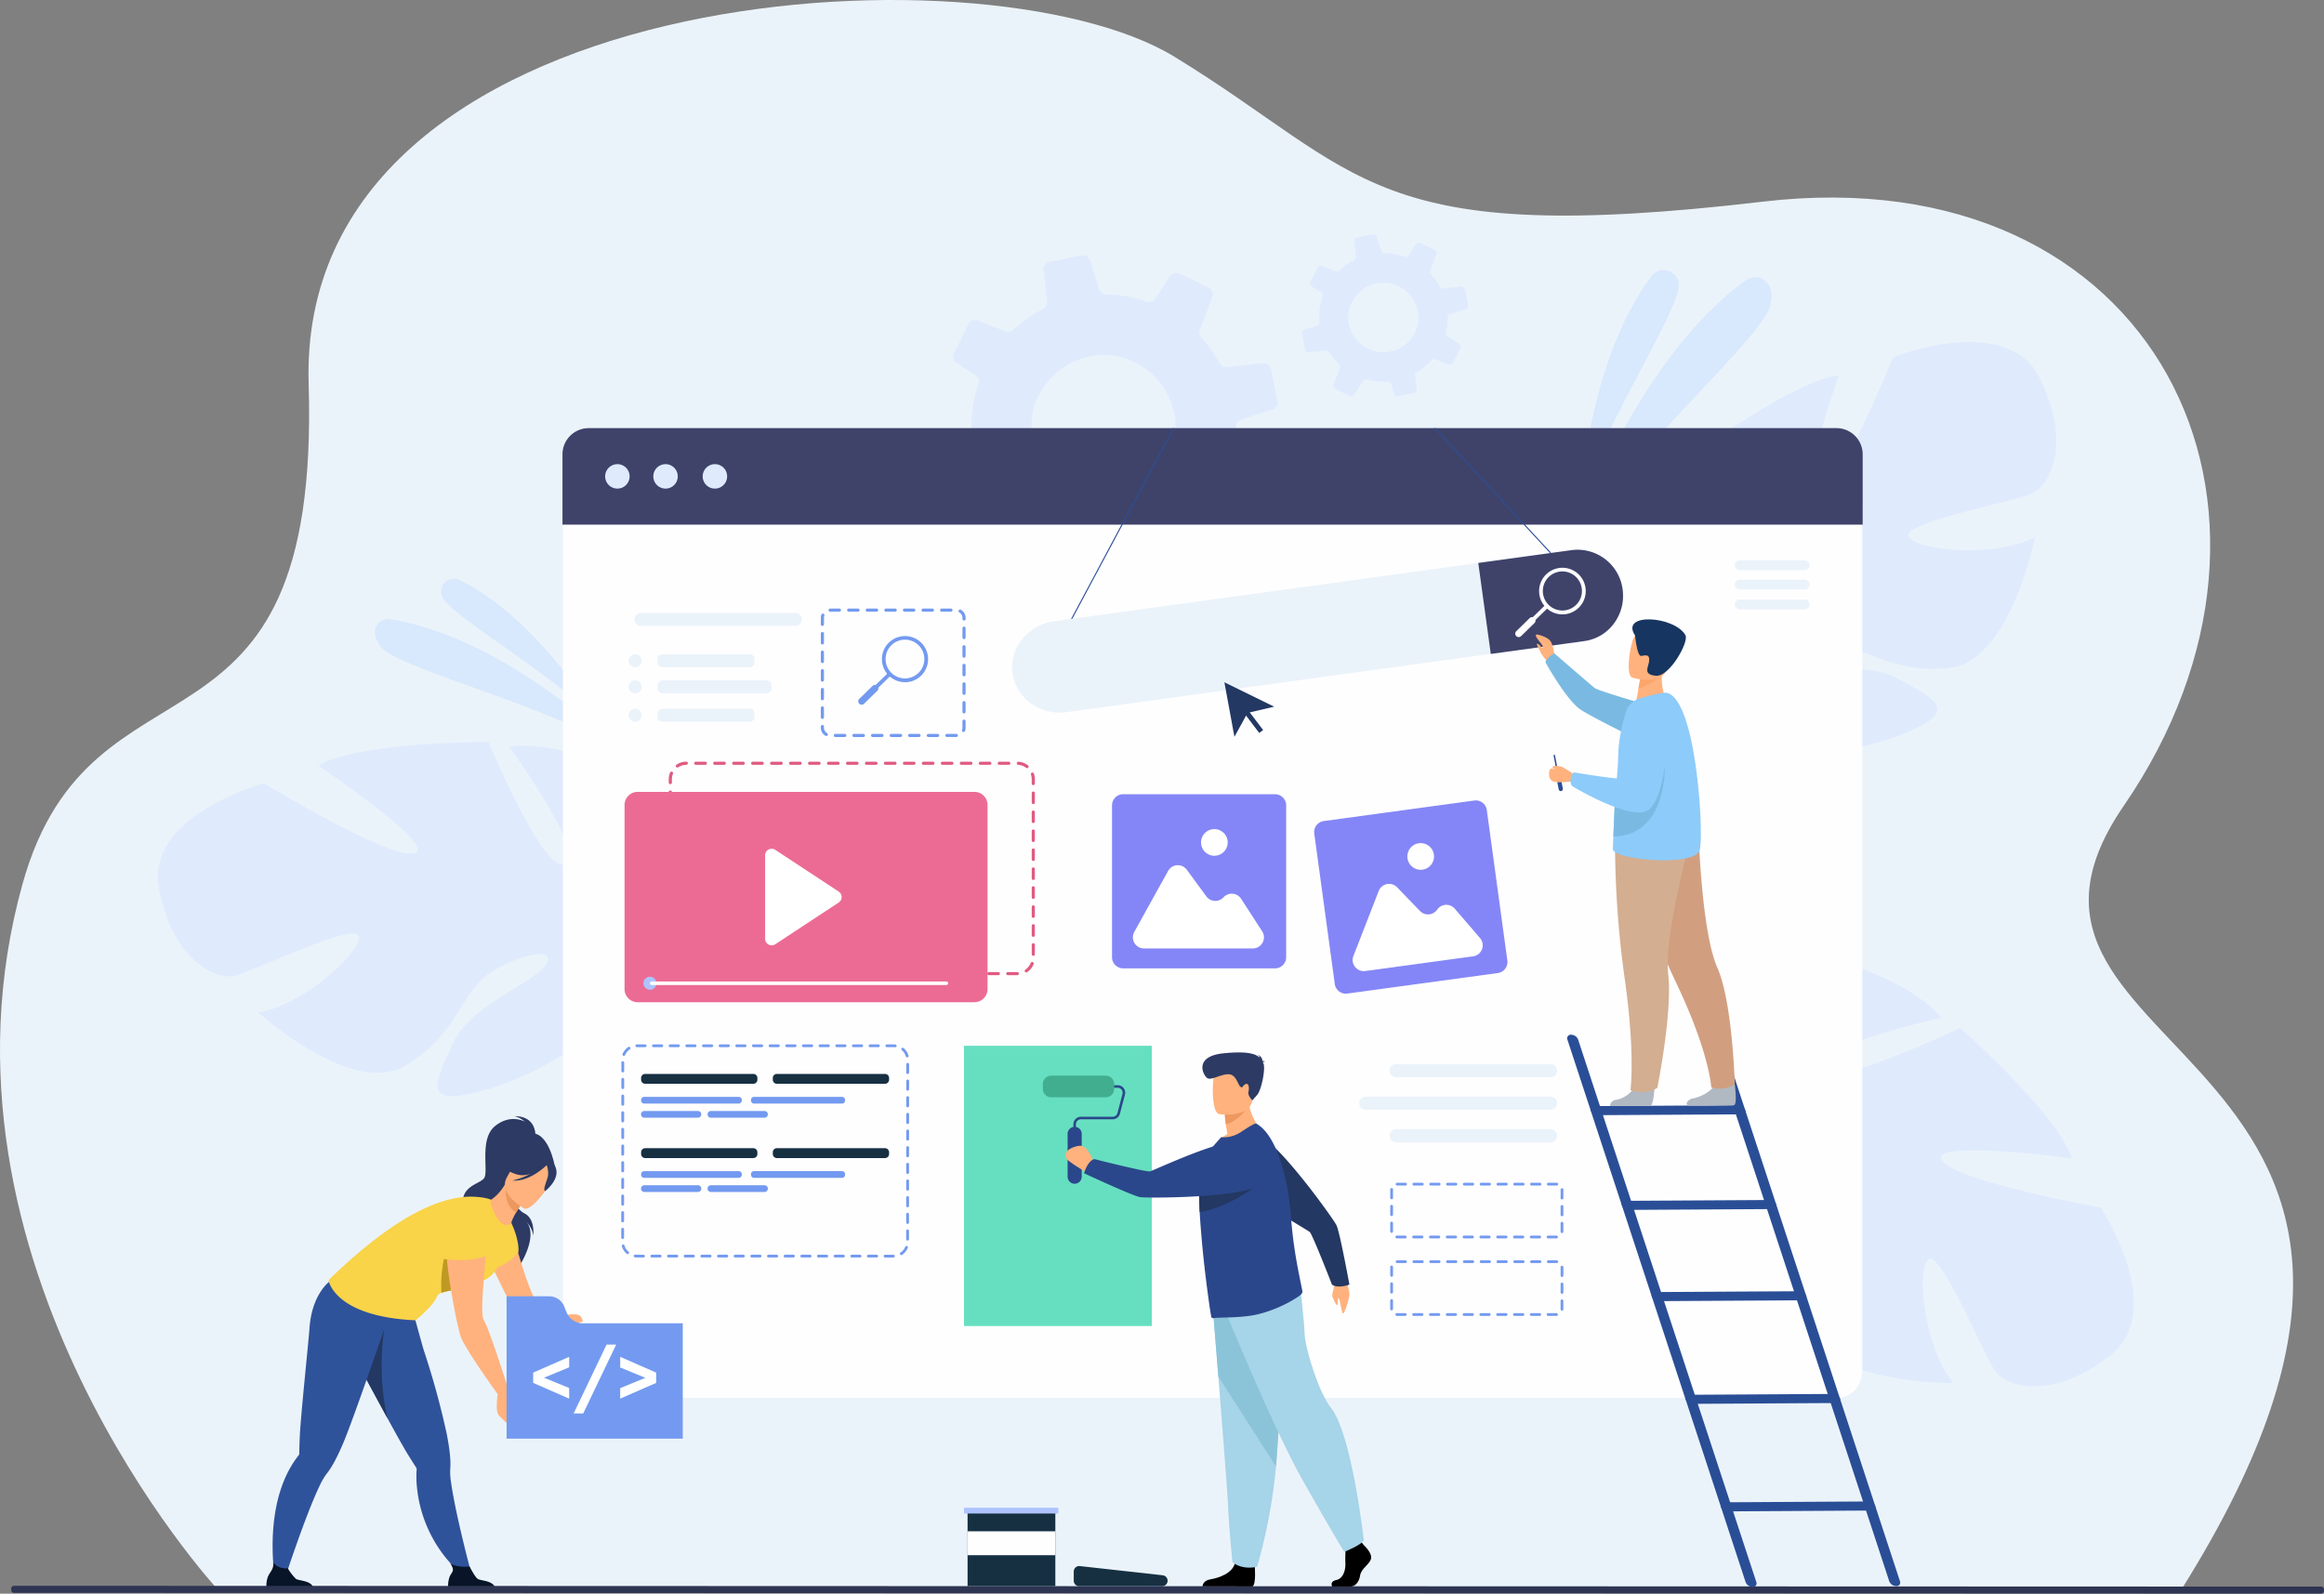 <svg id="Group_39870" data-name="Group 39870" xmlns="http://www.w3.org/2000/svg" xmlns:xlink="http://www.w3.org/1999/xlink" width="750" height="514.391" viewBox="0 0 750 514.391">
  <rect x="0" y="0" width="750" height="514.391" fill="#808080" stroke="none"/>
  <defs>
    <clipPath id="clip-path">
      <rect id="Rectangle_22785" data-name="Rectangle 22785" width="750" height="514.391" fill="none"/>
    </clipPath>
    <clipPath id="clip-path-2">
      <rect id="Rectangle_22784" data-name="Rectangle 22784" width="749.999" height="514.391" fill="none"/>
    </clipPath>
    <clipPath id="clip-path-3">
      <rect id="Rectangle_22770" data-name="Rectangle 22770" width="31.614" height="73.628" fill="none"/>
    </clipPath>
    <clipPath id="clip-path-4">
      <rect id="Rectangle_22771" data-name="Rectangle 22771" width="63.38" height="83.963" fill="none"/>
    </clipPath>
    <clipPath id="clip-path-5">
      <rect id="Rectangle_22772" data-name="Rectangle 22772" width="50.449" height="45.558" fill="none"/>
    </clipPath>
    <clipPath id="clip-path-6">
      <rect id="Rectangle_22773" data-name="Rectangle 22773" width="78.091" height="41.335" fill="none"/>
    </clipPath>
  </defs>
  <g id="Group_39869" data-name="Group 39869" clip-path="url(#clip-path)">
    <g id="Group_39868" data-name="Group 39868" transform="translate(0 0)">
      <g id="Group_39867" data-name="Group 39867" clip-path="url(#clip-path-2)">
        <path id="Path_78287" data-name="Path 78287" d="M70.229,513.006S-26.872,407.86,7.28,285.29c22.306-80.057,96.267-31.554,92.329-161.338S317.534-19.319,379.046,18.334s62.814,61.71,189.831,46.758S751.17,164.25,685.361,260.117c-57.629,83.951,130.094,75.529,18.5,253.124Z" transform="translate(0 -0.001)" fill="#ebf3fa"/>
        <path id="Path_78288" data-name="Path 78288" d="M976.8,343.645l11.068-1.247a2.469,2.469,0,0,1,2.324,1.112q.961,1.492,2.06,2.923a41.435,41.435,0,0,0,4.383,4.894,2.435,2.435,0,0,1,.6,2.679l-4.245,10.839a2.391,2.391,0,0,0,1.178,3.033l9.537,4.723a2.364,2.364,0,0,0,3.032-.841l5.766-9.035a2.374,2.374,0,0,1,2.658-1.028,43.027,43.027,0,0,0,13.5,1.345,2.451,2.451,0,0,1,2.454,1.7l1.954,6.221a2.476,2.476,0,0,0,2.814,1.671l10.357-2.095a2.162,2.162,0,0,0,.6-.2,2.374,2.374,0,0,0,1.324-2.426l-.921-8.269-.229-2.015a42.588,42.588,0,0,0,5.022-3.317,43.185,43.185,0,0,0,5.893-5.456,2.373,2.373,0,0,1,2.65-.639l8.728,3.429a2.461,2.461,0,0,0,3.106-1.2l3.612-7.291,1.03-2.092a2.492,2.492,0,0,0-.886-3.211l-7.547-4.825a2.37,2.37,0,0,1-1.063-2.584,42.746,42.746,0,0,0,1.15-9.062,7.524,7.524,0,0,0,.023-.768,1.325,1.325,0,0,1,.017-.258,2.429,2.429,0,0,1,1.713-2.08l10.094-3.2a1.789,1.789,0,0,0,.329-.13,2.469,2.469,0,0,0,1.332-2.676l-2.072-10.327a2.458,2.458,0,0,0-2.681-1.956l-11.545,1.305a2.375,2.375,0,0,1-2.383-1.25,43.413,43.413,0,0,0-3.615-5.529q-1.088-1.417-2.269-2.717a2.5,2.5,0,0,1-.473-2.593l4.076-10.419a2.389,2.389,0,0,0-1.163-3.014l-9.441-4.658a2.5,2.5,0,0,0-3.221.893l-4.564,7.148a2.453,2.453,0,0,1-2.855,1.011,42.919,42.919,0,0,0-13.023-2.339,2.437,2.437,0,0,1-2.3-1.715l-2.876-9.1a2.522,2.522,0,0,0-2.887-1.706l-10.291,2.06a2.41,2.41,0,0,0-1.925,2.641l.049.483,1.075,9.607a2.465,2.465,0,0,1-1.332,2.477l-.01.007a42.712,42.712,0,0,0-6.385,4.057c-1.09.836-2.116,1.715-3.112,2.632a2.417,2.417,0,0,1-2.544.5l-8.859-3.481a2.5,2.5,0,0,0-3.159,1.214l-4.644,9.4a2.716,2.716,0,0,0-.239.827,2.49,2.49,0,0,0,1.115,2.331l6.039,3.838a2.488,2.488,0,0,1,1.128,2.168,2.651,2.651,0,0,1-.124.677,42.764,42.764,0,0,0-2.174,16.772,2.408,2.408,0,0,1-1.292,2.309,2.488,2.488,0,0,1-.385.157l-8.176,2.581a2.448,2.448,0,0,0-1.661,2.806l.046.24,2.011,10.068a2.492,2.492,0,0,0,2.722,1.971m70.812-31.43a28.61,28.61,0,0,1,1.5,5.112,22.5,22.5,0,0,1-1.6,12.15c-.167.342-.34.675-.515,1.007-10.83,20.1-39.219,16.106-43.894-6.578a23.314,23.314,0,0,1,.832-10.6,15.206,15.206,0,0,1,.847-2.09,26.444,26.444,0,0,1,5.283-7.27,23.072,23.072,0,0,1,37.544,8.264" transform="translate(-669.953 -182.835)" fill="#dfebfd"/>
        <path id="Path_78289" data-name="Path 78289" d="M1801.275,366.912c-10.626-21.416-47.416-6.755-47.416-6.755s-18.066,44.761-25.423,47.2,7.973-41.286,7.973-41.286c-14.9,1.489-48.59,26.808-48.59,26.808s11.538,45.742,3.806,46.3-8.149-41.024-8.149-41.024c-13.3,7.055-23.227,26.181-23.227,26.181-11.165,30.156,28.135,42.935,28.135,42.935s3.656,15.939-2.592,36.3h0a55.628,55.628,0,0,0-2.685,10.062l3.856-.766c.11-1.1.258-2.165.452-3.2a.024.024,0,0,1,0-.019c0-.015.006-.03.008-.045.146-.648.357-1.572.625-2.7v0s0,0,0-.006c.72-2.541,1.178-4.4,1.437-5.733a.057.057,0,0,0,0-.012c2.092-7.942,5.3-18.386,8.3-21.038a7.6,7.6,0,0,1-1.177-1.6l1.177,1.6c9.412,12.835,42.888,8.635,60.528,1.21s8.594-11.02-2.981-17.471-31.881-.111-38.667-2.193,1.518-7.164,13.965-8.656,21.013,9.55,41.192,7.5,27.868-42.3,27.868-42.3c-12.831,6.96-38.85,4.287-40.73-.241s34.522-11.269,39.9-13.808,13.031-15.823,2.405-37.239" transform="translate(-1142.981 -244.87)" fill="#dfebfd"/>
        <path id="Path_78290" data-name="Path 78290" d="M164.292,817.81c-4.325-23.513,33.913-33.82,33.913-33.82S239.49,809,246.843,806.547s-31.122-28.276-31.122-28.276c12.82-7.735,54.965-7.653,54.965-7.653s18.172,43.534,24.7,39.346-18.057-37.727-18.057-37.727c14.877-2.324,34.283,7.042,34.283,7.042,27.008,17.453,3.2,51.232,3.2,51.232s6.623,14.951,23.824,27.5h0a55.624,55.624,0,0,1,8.179,6.447l-3.547,1.7c-.745-.812-1.5-1.579-2.28-2.292a.024.024,0,0,0-.015-.013l-.034-.031c-.505-.432-1.228-1.045-2.118-1.786l0,0s0,0,0,0c-2.1-1.6-3.581-2.819-4.585-3.729l-.009-.009c-6.434-5.1-15.263-11.541-19.254-11.868a7.617,7.617,0,0,0-.019-1.99c.006.635.012,1.3.019,1.99.156,15.915-29.161,32.612-47.734,37.237s-13.484-3.673-8.082-15.773,25.458-19.192,29.642-24.926-5.507-4.825-16.367,1.438-11.1,20.236-28.483,30.688-47.656-17.164-47.656-17.164c14.443-2.116,33.672-19.847,32.464-24.6s-34.391,11.664-40.217,12.853-19.914-4.859-24.239-28.372" transform="translate(-113.007 -531.163)" fill="#dfebfd"/>
        <path id="Path_78291" data-name="Path 78291" d="M1819.684,1126.8c18.816-14.749-3-47.8-3-47.8s-47.495-8.613-51.378-15.322,42.045-.565,42.045-.565c-4.48-14.287-36.106-42.144-36.106-42.144s-42.451,20.575-44.564,13.116,38.518-16.3,38.518-16.3c-9.605-11.6-30.347-17.435-30.347-17.435-31.793-4.816-36.337,36.258-36.337,36.258s-14.866,6.813-36.067,4.822h0a55.625,55.625,0,0,0-10.4-.589l1.532,3.621c1.1-.115,2.173-.186,3.227-.207a.024.024,0,0,1,.02,0h.045c.665.011,1.612.031,2.77.065h0s0,0,.006,0c2.634.19,4.55.26,5.905.244h.012c8.2.438,19.079,1.465,22.285,3.864a7.635,7.635,0,0,1,1.333-1.478l-1.333,1.478c-10.659,11.819.242,43.747,11.091,59.515s12.534,6.181,16.5-6.462-6.358-31.241-5.694-38.308,7.322.033,11.308,11.92-5.09,22.513,1.008,41.857,47.07,18.711,47.07,18.711c-9.418-11.154-12.077-37.173-8.024-39.933s18.036,31.519,21.613,36.271,18.136,9.552,36.952-5.2" transform="translate(-1138.706 -689.242)" fill="#dfebfd"/>
        <g id="Group_39857" data-name="Group 39857" transform="translate(510.156 87.138)" opacity="0.5">
          <g id="Group_39856" data-name="Group 39856">
            <g id="Group_39855" data-name="Group 39855" clip-path="url(#clip-path-3)">
              <path id="Path_78292" data-name="Path 78292" d="M1641.795,354.055s2.207-44.053,22.8-71.669a4.9,4.9,0,0,1,8.8,2.716c0,.076.007.154.01.232.247,7.814-22.556,42.419-31.611,68.721" transform="translate(-1641.793 -280.427)" fill="#c5ddff"/>
            </g>
          </g>
        </g>
        <g id="Group_39860" data-name="Group 39860" transform="translate(508.298 89.5)" opacity="0.5">
          <g id="Group_39859" data-name="Group 39859">
            <g id="Group_39858" data-name="Group 39858" clip-path="url(#clip-path-4)">
              <path id="Path_78293" data-name="Path 78293" d="M1635.812,372s18.548-56.15,54.991-82.928a5.2,5.2,0,0,1,7.12.845c1.116,1.407,1.731,3.682.841,7.363-2.375,9.815-42.648,45.076-62.952,74.72" transform="translate(-1635.811 -288.034)" fill="#c5ddff"/>
            </g>
          </g>
        </g>
        <g id="Group_39863" data-name="Group 39863" transform="translate(142.364 186.765)" opacity="0.5">
          <g id="Group_39862" data-name="Group 39862">
            <g id="Group_39861" data-name="Group 39861" clip-path="url(#clip-path-5)">
              <path id="Path_78294" data-name="Path 78294" d="M508.607,646.609s-18.484-32.242-44.5-45.118a4.127,4.127,0,0,0-5.573,5.4q.04.088.082.178c2.8,5.963,33.143,23.242,49.991,39.537" transform="translate(-458.158 -601.052)" fill="#c5ddff"/>
            </g>
          </g>
        </g>
        <g id="Group_39866" data-name="Group 39866" transform="translate(120.969 199.812)" opacity="0.5">
          <g id="Group_39865" data-name="Group 39865">
            <g id="Group_39864" data-name="Group 39864" clip-path="url(#clip-path-6)">
              <path id="Path_78295" data-name="Path 78295" d="M467.395,684.376S432.016,649.29,394.417,643.1a4.378,4.378,0,0,0-5.025,3.354c-.3,1.483.107,3.427,2.181,5.851,5.533,6.464,49.248,17.563,75.821,32.071" transform="translate(-389.304 -643.04)" fill="#c5ddff"/>
            </g>
          </g>
        </g>
        <path id="Path_78296" data-name="Path 78296" d="M1003.99,503.7v279.69c0,4.893-3.532,8.862-7.888,8.862H592.572c-4.355,0-7.888-3.969-7.888-8.862V503.7c0-4.9,3.533-8.862,7.888-8.862H996.1c4.355,0,7.888,3.965,7.888,8.862" transform="translate(-403.004 -341.079)" fill="#fffeff"/>
        <path id="Path_78297" data-name="Path 78297" d="M1003.783,453.184v22.682H584.18V453.184a8.471,8.471,0,0,1,8.471-8.471H995.312a8.471,8.471,0,0,1,8.471,8.471" transform="translate(-402.657 -306.526)" fill="#3f436a"/>
        <path id="Path_78298" data-name="Path 78298" d="M628.514,486.092a3.944,3.944,0,1,1,3.944,3.944,3.944,3.944,0,0,1-3.944-3.944" transform="translate(-433.215 -332.33)" fill="#dfebfd"/>
        <path id="Path_78299" data-name="Path 78299" d="M678.526,486.092a3.944,3.944,0,1,1,3.944,3.944,3.944,3.944,0,0,1-3.944-3.944" transform="translate(-467.687 -332.33)" fill="#dfebfd"/>
        <path id="Path_78300" data-name="Path 78300" d="M729.8,486.092a3.944,3.944,0,1,1,3.944,3.944,3.944,3.944,0,0,1-3.944-3.944" transform="translate(-503.029 -332.33)" fill="#dfebfd"/>
        <path id="Path_78301" data-name="Path 78301" d="M1354.319,281.408l5.39-.607a1.2,1.2,0,0,1,1.131.542q.468.727,1,1.424a20.165,20.165,0,0,0,2.135,2.383,1.186,1.186,0,0,1,.293,1.3l-2.067,5.279a1.165,1.165,0,0,0,.573,1.477l4.645,2.3a1.152,1.152,0,0,0,1.477-.409l2.808-4.4a1.156,1.156,0,0,1,1.294-.5,20.958,20.958,0,0,0,6.575.655,1.193,1.193,0,0,1,1.2.828l.952,3.03a1.206,1.206,0,0,0,1.37.814l5.044-1.02a1.064,1.064,0,0,0,.291-.1,1.157,1.157,0,0,0,.645-1.181l-.449-4.027-.111-.981a20.745,20.745,0,0,0,2.446-1.615,21.031,21.031,0,0,0,2.87-2.657,1.156,1.156,0,0,1,1.291-.311l4.25,1.67a1.2,1.2,0,0,0,1.512-.586l1.759-3.55.5-1.019a1.214,1.214,0,0,0-.431-1.564l-3.675-2.35a1.155,1.155,0,0,1-.518-1.259,20.79,20.79,0,0,0,.561-4.413,3.532,3.532,0,0,0,.011-.374.623.623,0,0,1,.008-.126,1.183,1.183,0,0,1,.834-1.013l4.916-1.556a.881.881,0,0,0,.16-.063,1.2,1.2,0,0,0,.648-1.3l-1.009-5.029a1.2,1.2,0,0,0-1.305-.953l-5.622.636a1.156,1.156,0,0,1-1.161-.609,21.188,21.188,0,0,0-1.76-2.693q-.53-.69-1.1-1.323a1.219,1.219,0,0,1-.23-1.263l1.985-5.075a1.163,1.163,0,0,0-.566-1.468l-4.6-2.269a1.216,1.216,0,0,0-1.568.435L1386.493,250a1.2,1.2,0,0,1-1.39.493,20.9,20.9,0,0,0-6.342-1.139,1.188,1.188,0,0,1-1.119-.836l-1.4-4.431a1.228,1.228,0,0,0-1.406-.831l-5.012,1a1.174,1.174,0,0,0-.937,1.286l.024.235.523,4.679a1.2,1.2,0,0,1-.649,1.206l0,0a20.771,20.771,0,0,0-3.11,1.976c-.53.407-1.03.835-1.515,1.282a1.177,1.177,0,0,1-1.239.242l-4.315-1.7a1.217,1.217,0,0,0-1.538.591l-2.262,4.578a1.316,1.316,0,0,0-.116.4,1.214,1.214,0,0,0,.543,1.135l2.941,1.869a1.211,1.211,0,0,1,.549,1.056,1.315,1.315,0,0,1-.06.33,20.834,20.834,0,0,0-1.059,8.168,1.172,1.172,0,0,1-.629,1.124,1.192,1.192,0,0,1-.187.076l-3.981,1.257a1.192,1.192,0,0,0-.809,1.367l.023.117.979,4.9a1.214,1.214,0,0,0,1.326.96M1388.8,266.1a13.967,13.967,0,0,1,.731,2.49,10.955,10.955,0,0,1-.779,5.917c-.081.167-.166.328-.25.49-5.274,9.791-19.1,7.844-21.377-3.2a11.36,11.36,0,0,1,.405-5.16,7.361,7.361,0,0,1,.413-1.018,12.871,12.871,0,0,1,2.573-3.54A11.236,11.236,0,0,1,1388.8,266.1" transform="translate(-931.869 -167.654)" fill="#dfebfd"/>
        <path id="Path_78302" data-name="Path 78302" d="M504.039,1165.957s.6-6.545-6.713-6.545a8.589,8.589,0,0,1,3.362,1.8s-4.665-2.739-9.741,1.469-1.922,14.76-3.466,16.764-7.555,2.4-6.82,8.883,19.077,14.593,17.9,19.953c0,0,7.188-10.567,2.048-15.389,0,0,2.505,2.36,2.761,5.165,0,0,.68-5.477-2.805-7.228-3.084-1.551-5.61-7.22-5.343-8.233s8.816-16.642,8.816-16.642" transform="translate(-331.263 -799.147)" fill="#2c3a64"/>
        <path id="Path_78303" data-name="Path 78303" d="M515.672,1281.611s5.464,22.6,10.827,27.122c3.224,2.716,12.809,8.948,12.809,8.948l-3.987,1.447s-13.295-4.49-16.271-7.99-11.126-21.035-11.126-21.035Z" transform="translate(-350.096 -883.374)" fill="#ffb27d"/>
        <path id="Path_78304" data-name="Path 78304" d="M360.053,1362.009c.048.086.1.176.15.266,1.2,2.078,3.938,7.17,6.959,12.742,1.429,2.644,2.925,5.4,4.344,7.985,2.445,4.469,4.67,8.448,5.968,10.552,1.32,2.138,2.292,3.641,2.685,4.242l0,0a.992.992,0,0,1,.128.62,32.431,32.431,0,0,0,.086,5.6,42.988,42.988,0,0,0,14.046,27.843l3.635.537s-5.144-19.055-6.659-29.828a20.733,20.733,0,0,1-.278-4.271c.269-2.807-.23-6.927-1.173-11.658a261.118,261.118,0,0,0-7.432-26.986c-.169-.527-5.281-19.017-5.281-19.017-4.29,3.75-19.937,5.3-19.937,5.3s-2.653,6.451,2.756,16.069" transform="translate(-245.826 -924.063)" fill="#2f539b"/>
        <path id="Path_78305" data-name="Path 78305" d="M480.634,1632.023H465.464a8.33,8.33,0,0,1,.428-4.066c.759-1.683,1.841-1.736.138-4.375.964.992,4.063,1.4,6.256,1.108.269.435,1.732,3.358,2.63,4,.991.712,5.412.459,5.717,3.329" transform="translate(-320.772 -1119.085)" fill="#081528"/>
        <path id="Path_78306" data-name="Path 78306" d="M367.609,1389.564c.048.086.1.176.15.266,1.2,2.078,7.661,14.02,10.682,19.592-3.5-14.4-1.066-28.8-1.066-28.8Z" transform="translate(-253.381 -951.618)" fill="#233862"/>
        <path id="Path_78307" data-name="Path 78307" d="M523.132,1177.278c.1-.4-8.664,3.961-9.108,4.454-4.11,4.559-2.938,10.508-.586,10.565,1.508.037,1.216,2.544,1.216,2.544l16.8-7.108s-2.023-11.8-8.323-10.455" transform="translate(-352.424 -811.388)" fill="#2c3a64"/>
        <path id="Path_78308" data-name="Path 78308" d="M511.589,1270.689s2.557,5.107,2.238,9.253c0,0-3.083,4.867-11.079,6.1,0,0,6.875-15.356,8.841-15.352" transform="translate(-346.528 -875.846)" fill="#f9d348"/>
        <path id="Path_78309" data-name="Path 78309" d="M321.206,1340.048l.052-2.837c-5.653.713-19.491-6.755-19.491-6.755s-5.913,3.933-6.723,15.166c-.395,5.483-2.895,28.669-3.171,35.593-.1,2.51-.134,4.3-.146,5.016a.011.011,0,0,1,0,.007.981.981,0,0,1-.24.584,32.434,32.434,0,0,0-3.063,4.7c-8.626,16.048-4.115,37.855-4.115,37.855l2-.51s7.293-22.606,12.06-32.384a20.451,20.451,0,0,1,2.159-3.695c1.792-2.177,3.682-5.874,5.545-10.323,3.521-8.411,15.13-42.412,15.13-42.412" transform="translate(-195.153 -917.042)" fill="#2f539b"/>
        <path id="Path_78310" data-name="Path 78310" d="M291.913,1631.78H276.743a8.331,8.331,0,0,1,.429-4.066c.759-1.683,1.949-2.448,1.664-4.484a5.462,5.462,0,0,0,4.728,1.809,16.637,16.637,0,0,0,2.632,3.412c.991.712,5.412.459,5.717,3.329" transform="translate(-190.693 -1118.842)" fill="#081528"/>
        <path id="Path_78311" data-name="Path 78311" d="M390.351,1270.227c-2.038.347.333,1.967-2.47,2.272-3.989.435-8.107.733-10.264,1.594a2.314,2.314,0,0,0-1.477,1.2c-.935,2.812-6.858,7.644-6.858,7.644-26.414-1.2-28.115-12.975-28.115-12.975,17.143-16.65,31.727-25.725,43.781-26.848,2.934-.274,6.888.093,8.743.919,4.216,1.877,6.526,7.588,6.526,7.588s-2.123,17.289-9.865,18.609" transform="translate(-235.156 -856.775)" fill="#f9d348"/>
        <path id="Path_78312" data-name="Path 78312" d="M468.546,1290.221c-3.989.435-8.107.733-10.264,1.594a42.063,42.063,0,0,1,5.335-23.083s4.056,16.5,4.929,21.489" transform="translate(-315.82 -874.497)" fill="#bf9a22"/>
        <path id="Path_78313" data-name="Path 78313" d="M509.355,1236.348c.754,2.362,3.267,9.092,6.751,6.5-.118-.5.614-1.963,1.477-3.446,1.1-1.9,2.417-3.833,2.417-3.833l-5.677-4.974-.339-.3a14.463,14.463,0,0,1-4.223,4.794,1.134,1.134,0,0,0-.406,1.254" transform="translate(-351.046 -848.008)" fill="#ffb27d"/>
        <path id="Path_78314" data-name="Path 78314" d="M530.906,1236.232s-1.312,1.933-2.416,3.831c-3.529-2.175-3.532-6.544-3.261-8.807Z" transform="translate(-361.952 -848.666)" fill="#ed985f"/>
        <path id="Path_78315" data-name="Path 78315" d="M530.541,1216.22s-8.568-4.768-5.517-10.058,4-9.468,9.6-6.647,5.489,5.447,4.9,7.46-6.675,10.349-8.982,9.245" transform="translate(-361.43 -826.162)" fill="#ffb27d"/>
        <path id="Path_78316" data-name="Path 78316" d="M538.974,1202.3c-.393-2.349-1.586-2.573-2.418-2.416a6.853,6.853,0,0,0-8.334-3.191,11.665,11.665,0,0,1-6.753,4.056s.994,1.85,5.091,2.995a7,7,0,0,0,4.041-.323,22.875,22.875,0,0,1-5.814,2.192c5.4.494,10.535-4.442,11.067-4.97a7.679,7.679,0,0,1,.424,3.537c-.355,1.591-1.767,4.472-.905,4.845,0,0,4.188-3.2,3.6-6.726" transform="translate(-359.433 -824.573)" fill="#2c3a64"/>
        <path id="Path_78317" data-name="Path 78317" d="M519.824,1443.655a5.668,5.668,0,0,0,.86,2.421c.675.824,2.638,2.819,2.672,3.987,0,0-.1.519-.52.424s-1.883-1.543-2.633-1.439a14.53,14.53,0,0,0,.8,3c.4.659,1.127,3.142.889,3.711s-4.21-2.742-5.414-4.36-.019-8.183-.019-8.183Z" transform="translate(-355.618 -994.765)" fill="#ffb27d"/>
        <path id="Path_78318" data-name="Path 78318" d="M475.548,1261.528s-10.031-.548-11.813,5.75,3.344,31.435,4.449,34.029c2.011,4.723,11.8,18.2,11.8,18.2l3.6-1.1s-6.529-20.595-7.986-22.632c-2.288-3.2,2.95-31.514-.053-34.254" transform="translate(-319.381 -869.524)" fill="#ffb27d"/>
        <path id="Path_78319" data-name="Path 78319" d="M458.2,1271.573c.026.148,9.492,1.741,15.413-1.264,0,0,4.946-15.5-2.122-14.754s-11.254,2.968-11.432,6.352a65.167,65.167,0,0,1-1.859,9.666" transform="translate(-315.82 -865.398)" fill="#f9d348"/>
        <path id="Path_78320" data-name="Path 78320" d="M587.943,1365.226a3.919,3.919,0,0,0-1.662.42c-.547.422-1.162,1.155.063,1.766,1.839.916,5.515.509,5.371-.042-.452-1.738-1.116-2.266-3.772-2.143" transform="translate(-403.658 -940.996)" fill="#ffb27d"/>
        <rect id="Rectangle_22774" data-name="Rectangle 22774" width="70.587" height="0.341" transform="translate(345.332 200.377) rotate(-61.896)" fill="#2a4e96"/>
        <rect id="Rectangle_22775" data-name="Rectangle 22775" width="0.341" height="54.966" transform="translate(462.94 138.302) rotate(-42.827)" fill="#2a4e96"/>
        <path id="Path_78321" data-name="Path 78321" d="M1248.168,583.83a14.951,14.951,0,0,1-2.788,10.949,14.255,14.255,0,0,1-9.534,5.7l-167.059,22.955c-8.527,1.172-16.411-4.477-17.52-12.552a14.382,14.382,0,0,1,3.13-10.994,16.037,16.037,0,0,1,10.356-5.817l167.059-22.955a14.692,14.692,0,0,1,16.356,12.711" transform="translate(-724.514 -393.564)" fill="#ebf3fa"/>
        <path id="Path_78322" data-name="Path 78322" d="M1581.888,583.83a14.949,14.949,0,0,1-2.788,10.949,14.254,14.254,0,0,1-9.534,5.7l-30.23,4.154-4.035-29.363,30.231-4.154a14.692,14.692,0,0,1,16.356,12.711" transform="translate(-1058.235 -393.564)" fill="#3f436a"/>
        <path id="Path_78323" data-name="Path 78323" d="M1606.951,604.612a7.7,7.7,0,0,1-1.132.07,7.52,7.52,0,1,1,1.132-.07m-5.453-11.995a6.309,6.309,0,1,0,8.921.1,6.316,6.316,0,0,0-8.921-.1" transform="translate(-1101.698 -406.38)" fill="#fff"/>
        <rect id="Rectangle_22776" data-name="Rectangle 22776" width="10.307" height="1.244" transform="matrix(0.715, -0.699, 0.699, 0.715, 491.445, 202.353)" fill="#fff"/>
        <path id="Path_78324" data-name="Path 78324" d="M1574.026,647.107h0a1.11,1.11,0,0,1,.018-1.571l4.342-4.242a1.111,1.111,0,0,1,1.552,1.589l-4.342,4.242a1.11,1.11,0,0,1-1.571-.018" transform="translate(-1084.709 -441.806)" fill="#fff"/>
        <path id="Path_78325" data-name="Path 78325" d="M702.047,1118.715h-34.9a1.315,1.315,0,0,1-1.315-1.315v-.554a1.315,1.315,0,0,1,1.315-1.315h34.9a1.315,1.315,0,0,1,1.315,1.315v.554a1.315,1.315,0,0,1-1.315,1.315" transform="translate(-458.935 -768.9)" fill="#163042"/>
        <path id="Path_78326" data-name="Path 78326" d="M684.137,1156.2H666.916a1.087,1.087,0,1,1,0-2.173h17.221a1.087,1.087,0,1,1,0,2.173" transform="translate(-458.935 -795.433)" fill="#739af0"/>
        <path id="Path_78327" data-name="Path 78327" d="M697.324,1141.531H666.84a1.012,1.012,0,0,1-1.011-1.012v-.15a1.011,1.011,0,0,1,1.011-1.011h30.483a1.011,1.011,0,0,1,1.011,1.011v.15a1.011,1.011,0,0,1-1.011,1.012" transform="translate(-458.935 -785.324)" fill="#739af0"/>
        <path id="Path_78328" data-name="Path 78328" d="M809.351,1141.531h-28.4a.977.977,0,0,1-.977-.977v-.219a.977.977,0,0,1,.977-.977h28.4a.977.977,0,0,1,.977.977v.219a.977.977,0,0,1-.977.977" transform="translate(-537.612 -785.324)" fill="#739af0"/>
        <path id="Path_78329" data-name="Path 78329" d="M753.264,1156.2H736.043a1.087,1.087,0,1,1,0-2.173h17.221a1.087,1.087,0,1,1,0,2.173" transform="translate(-506.582 -795.433)" fill="#739af0"/>
        <path id="Path_78330" data-name="Path 78330" d="M838.824,1118.715h-34.9a1.315,1.315,0,0,1-1.315-1.315v-.554a1.315,1.315,0,0,1,1.315-1.315h34.9a1.315,1.315,0,0,1,1.315,1.315v.554a1.315,1.315,0,0,1-1.315,1.315" transform="translate(-553.211 -768.9)" fill="#163042"/>
        <path id="Path_78331" data-name="Path 78331" d="M702.047,1195.876h-34.9a1.315,1.315,0,0,1-1.315-1.315v-.554a1.315,1.315,0,0,1,1.315-1.315h34.9a1.315,1.315,0,0,1,1.315,1.315v.554a1.315,1.315,0,0,1-1.315,1.315" transform="translate(-458.935 -822.085)" fill="#163042"/>
        <path id="Path_78332" data-name="Path 78332" d="M684.137,1233.358H666.916a1.087,1.087,0,1,1,0-2.173h17.221a1.087,1.087,0,1,1,0,2.173" transform="translate(-458.935 -848.617)" fill="#739af0"/>
        <path id="Path_78333" data-name="Path 78333" d="M697.324,1218.691H666.84a1.011,1.011,0,0,1-1.011-1.011v-.151a1.011,1.011,0,0,1,1.011-1.011h30.483a1.011,1.011,0,0,1,1.011,1.011v.151a1.011,1.011,0,0,1-1.011,1.011" transform="translate(-458.935 -838.508)" fill="#739af0"/>
        <path id="Path_78334" data-name="Path 78334" d="M809.351,1218.691h-28.4a.977.977,0,0,1-.977-.978v-.219a.977.977,0,0,1,.977-.977h28.4a.977.977,0,0,1,.977.977v.219a.977.977,0,0,1-.977.978" transform="translate(-537.612 -838.508)" fill="#739af0"/>
        <path id="Path_78335" data-name="Path 78335" d="M753.264,1233.358H736.043a1.087,1.087,0,1,1,0-2.173h17.221a1.087,1.087,0,1,1,0,2.173" transform="translate(-506.582 -848.617)" fill="#739af0"/>
        <path id="Path_78336" data-name="Path 78336" d="M838.824,1195.876h-34.9a1.315,1.315,0,0,1-1.315-1.315v-.554a1.315,1.315,0,0,1,1.315-1.315h34.9a1.315,1.315,0,0,1,1.315,1.315v.554a1.315,1.315,0,0,1-1.315,1.315" transform="translate(-553.211 -822.085)" fill="#163042"/>
        <path id="Path_78337" data-name="Path 78337" d="M1287.693,716.586l-8.584,2-4.245,7.724-3.241-17.6Z" transform="translate(-876.49 -488.488)" fill="#233862"/>
        <rect id="Rectangle_22777" data-name="Rectangle 22777" width="1.569" height="9.079" transform="matrix(0.797, -0.604, 0.604, 0.797, 400.9, 229.347)" fill="#233862"/>
        <path id="Path_78338" data-name="Path 78338" d="M1207.533,881.214h-49.016a3.592,3.592,0,0,1-3.592-3.592V828.607a3.592,3.592,0,0,1,3.592-3.592h49.016a3.592,3.592,0,0,1,3.592,3.592v49.016a3.592,3.592,0,0,1-3.592,3.592" transform="translate(-796.054 -568.657)" fill="#8486f7"/>
        <path id="Path_78339" data-name="Path 78339" d="M1177.021,920.273l10.92-19.687a3.592,3.592,0,0,1,6.038-.382l6.3,8.591a3.592,3.592,0,0,0,5.547.3,3.592,3.592,0,0,1,5.665.472l6.8,10.495a3.592,3.592,0,0,1-3.015,5.545h-35.11a3.592,3.592,0,0,1-3.141-5.335" transform="translate(-810.969 -619.47)" fill="#fff"/>
        <path id="Path_78340" data-name="Path 78340" d="M1247.39,865.547a4.3,4.3,0,1,1,4.3,4.3,4.3,4.3,0,0,1-4.3-4.3" transform="translate(-859.787 -593.634)" fill="#fff"/>
        <path id="Path_78341" data-name="Path 78341" d="M1424.136,887.156l-48.566,6.625a3.592,3.592,0,0,1-4.045-3.073l-6.625-48.566a3.592,3.592,0,0,1,3.074-4.045l48.566-6.625a3.591,3.591,0,0,1,4.044,3.073l6.625,48.566a3.593,3.593,0,0,1-3.074,4.045" transform="translate(-940.76 -573.085)" fill="#8486f7"/>
        <path id="Path_78342" data-name="Path 78342" d="M1405.087,941.4l8.159-20.983a3.592,3.592,0,0,1,5.931-1.194l7.4,7.661a3.592,3.592,0,0,0,5.537-.452,3.592,3.592,0,0,1,5.677-.3l8.153,9.48a3.592,3.592,0,0,1-2.238,5.9l-34.788,4.745a3.592,3.592,0,0,1-3.833-4.86" transform="translate(-968.31 -632.834)" fill="#fff"/>
        <path id="Path_78343" data-name="Path 78343" d="M1461.706,880.715a4.3,4.3,0,1,1,4.837,3.676,4.3,4.3,0,0,1-4.837-3.676" transform="translate(-1007.48 -603.688)" fill="#fff"/>
        <rect id="Rectangle_22778" data-name="Rectangle 22778" width="28.323" height="24.284" transform="translate(312.253 487.689)" fill="#163042"/>
        <rect id="Rectangle_22779" data-name="Rectangle 22779" width="30.425" height="1.876" transform="translate(311.109 486.649)" fill="#aec3ff"/>
        <rect id="Rectangle_22780" data-name="Rectangle 22780" width="28.323" height="7.714" transform="translate(312.253 494.259)" fill="#fffeff"/>
        <path id="Path_78344" data-name="Path 78344" d="M1143.686,1633.248h-26.744a1.773,1.773,0,0,1-1.773-1.773v-2.966a1.773,1.773,0,0,1,1.969-1.762l26.743,2.966a1.773,1.773,0,0,1-.195,3.535" transform="translate(-768.651 -1121.259)" fill="#163042"/>
        <path id="Path_78345" data-name="Path 78345" d="M757.109,1649.793l-744.569-.257a.911.911,0,0,1-.907-.908v-.465a.91.91,0,0,1,.908-.907l744.569.257a.91.91,0,0,1,.907.908v.465a.911.911,0,0,1-.908.907" transform="translate(-8.018 -1135.403)" fill="#2e3552"/>
        <path id="Path_78346" data-name="Path 78346" d="M807.044,860.117h-3.082a.507.507,0,1,1,0-1.014h3.061a.516.516,0,0,1,.517.507.5.5,0,0,1-.5.507m-6.143,0H797.84a.507.507,0,0,1,0-1.014H800.9a.507.507,0,1,1,0,1.014m-6.122,0h-3.061a.507.507,0,0,1,0-1.014h3.061a.507.507,0,1,1,0,1.014m-6.122,0H785.6a.507.507,0,0,1,0-1.014h3.061a.507.507,0,0,1,0,1.014m-6.122,0h-3.061a.507.507,0,0,1,0-1.014h3.061a.507.507,0,1,1,0,1.014m-6.122,0h-3.061a.507.507,0,0,1,0-1.014h3.061a.507.507,0,0,1,0,1.014m-6.122,0h-3.061a.507.507,0,0,1,0-1.014h3.061a.507.507,0,1,1,0,1.014m-6.122,0h-3.061a.507.507,0,0,1,0-1.014h3.061a.507.507,0,0,1,0,1.014m-6.122,0h-3.061a.507.507,0,1,1,0-1.014h3.061a.507.507,0,0,1,0,1.014m-6.122,0h-3.061a.507.507,0,0,1,0-1.014h3.061a.507.507,0,0,1,0,1.014m-6.122,0h-3.061a.507.507,0,0,1,0-1.014H745.8a.507.507,0,0,1,0,1.014m-6.122,0h-3.061a.507.507,0,0,1,0-1.014h3.061a.507.507,0,0,1,0,1.014m-6.122,0H730.5a.507.507,0,0,1,0-1.014h3.061a.507.507,0,1,1,0,1.014m-6.122,0h-3.061a.507.507,0,0,1,0-1.014h3.061a.507.507,0,0,1,0,1.014m-6.122,0h-3.061a.507.507,0,0,1,0-1.014h3.061a.507.507,0,0,1,0,1.014m-6.122,0H712.13a.507.507,0,0,1,0-1.014h3.061a.507.507,0,0,1,0,1.014m-6.122,0h-3.061a.507.507,0,1,1,0-1.014h3.061a.507.507,0,0,1,0,1.014m-6.122,0h-2.729q-.183,0-.364-.012a.507.507,0,1,1,.064-1.011q.149.009.3.009h2.729a.507.507,0,0,1,0,1.014m106.978-.891a.507.507,0,0,1-.285-.926,4.661,4.661,0,0,0,1.71-2.117.507.507,0,1,1,.94.379,5.67,5.67,0,0,1-2.08,2.577.5.5,0,0,1-.284.088m-112.861-.183a.5.5,0,0,1-.309-.106,5.657,5.657,0,0,1-1.921-2.7.507.507,0,1,1,.961-.321,4.653,4.653,0,0,0,1.579,2.216.507.507,0,0,1-.31.908m115.128-5.177a.507.507,0,0,1-.507-.507V850.3a.507.507,0,0,1,1.013,0v3.061a.507.507,0,0,1-.507.507m-117.144-.312a.507.507,0,0,1-.507-.507v-3.061a.507.507,0,0,1,1.014,0v3.061a.507.507,0,0,1-.507.507m117.144-5.811a.507.507,0,0,1-.507-.507v-3.061a.507.507,0,1,1,1.013,0v3.061a.507.507,0,0,1-.507.507m-117.144-.312a.507.507,0,0,1-.507-.507v-3.061a.507.507,0,0,1,1.014,0v3.061a.507.507,0,0,1-.507.507m117.144-5.811a.507.507,0,0,1-.507-.507v-3.061a.507.507,0,0,1,1.013,0v3.061a.507.507,0,0,1-.507.507m-117.144-.311a.507.507,0,0,1-.507-.507v-3.061a.507.507,0,1,1,1.014,0V840.8a.507.507,0,0,1-.507.507M812.192,835.5a.507.507,0,0,1-.507-.507v-3.061a.507.507,0,1,1,1.013,0v3.061a.507.507,0,0,1-.507.507m-117.144-.311a.507.507,0,0,1-.507-.506v-3.061a.507.507,0,1,1,1.014,0v3.061a.507.507,0,0,1-.507.506m117.144-5.81a.507.507,0,0,1-.507-.507v-3.061a.507.507,0,0,1,1.013,0v3.061a.507.507,0,0,1-.507.507m-117.144-.312a.507.507,0,0,1-.507-.507V825.5a.507.507,0,0,1,1.014,0v3.061a.507.507,0,0,1-.507.507m117.144-5.811a.506.506,0,0,1-.507-.506v-3.061a.507.507,0,0,1,1.013,0v3.061a.507.507,0,0,1-.507.506m-117.144-.311a.507.507,0,0,1-.507-.507v-3.061a.507.507,0,0,1,1.014,0v3.061a.507.507,0,0,1-.507.507m117.144-5.811a.507.507,0,0,1-.507-.507v-3.061a.507.507,0,0,1,1.013,0v3.061a.507.507,0,0,1-.507.507m-117.144-.311a.507.507,0,0,1-.507-.507v-3.061a.507.507,0,1,1,1.014,0v3.061a.507.507,0,0,1-.507.507m117.144-5.811a.507.507,0,0,1-.507-.507v-3.062a.507.507,0,0,1,1.013,0v3.062a.507.507,0,0,1-.507.507M695.049,810.7a.507.507,0,0,1-.507-.507v-3.061a.507.507,0,0,1,1.014,0v3.061a.507.507,0,0,1-.507.507m117.144-5.811a.507.507,0,0,1-.507-.506v-3.061a.507.507,0,0,1,1.013,0v3.061a.507.507,0,0,1-.507.506m-117.144-.311a.507.507,0,0,1-.507-.507v-3.061a.507.507,0,0,1,1.014,0v3.061a.507.507,0,0,1-.507.507m117.144-5.811a.507.507,0,0,1-.507-.507V796.88a4.657,4.657,0,0,0-.242-1.488.507.507,0,1,1,.96-.323,5.665,5.665,0,0,1,.3,1.811v1.381a.507.507,0,0,1-.507.507m-117.144-.311a.507.507,0,0,1-.507-.507v-1.07a5.656,5.656,0,0,1,.414-2.132.507.507,0,1,1,.939.381,4.635,4.635,0,0,0-.34,1.751v1.07a.507.507,0,0,1-.507.507m115.119-5.173a.507.507,0,0,1-.308-.105,4.633,4.633,0,0,0-2.546-.953.507.507,0,0,1,.062-1.011,5.64,5.64,0,0,1,3.1,1.161.507.507,0,0,1-.309.909M697.326,793.1a.507.507,0,0,1-.284-.927,5.65,5.65,0,0,1,3.165-.972h0a.507.507,0,0,1,0,1.014,4.642,4.642,0,0,0-2.6.8.5.5,0,0,1-.283.087m106.958-.885h-3.061a.507.507,0,1,1,0-1.014h3.061a.507.507,0,1,1,0,1.014m-6.122,0H795.1a.507.507,0,0,1,0-1.014h3.061a.507.507,0,0,1,0,1.014m-6.122,0h-3.061a.507.507,0,0,1,0-1.014h3.061a.507.507,0,0,1,0,1.014m-6.122,0h-3.061a.507.507,0,0,1,0-1.014h3.061a.507.507,0,0,1,0,1.014m-6.122,0h-3.061a.507.507,0,1,1,0-1.014H779.8a.507.507,0,0,1,0,1.014m-6.122,0h-3.061a.507.507,0,1,1,0-1.014h3.061a.507.507,0,0,1,0,1.014m-6.122,0H764.49a.507.507,0,0,1,0-1.014h3.061a.507.507,0,0,1,0,1.014m-6.122,0h-3.061a.507.507,0,1,1,0-1.014h3.061a.507.507,0,0,1,0,1.014m-6.122,0h-3.061a.507.507,0,0,1,0-1.014h3.061a.507.507,0,0,1,0,1.014m-6.122,0h-3.061a.507.507,0,0,1,0-1.014h3.061a.507.507,0,0,1,0,1.014m-6.122,0H740a.507.507,0,1,1,0-1.014h3.061a.507.507,0,0,1,0,1.014m-6.122,0h-3.061a.507.507,0,0,1,0-1.014h3.061a.507.507,0,0,1,0,1.014m-6.122,0h-3.061a.507.507,0,0,1,0-1.014h3.061a.507.507,0,1,1,0,1.014m-6.122,0h-3.061a.507.507,0,1,1,0-1.014H724.7a.507.507,0,0,1,0,1.014m-6.122,0h-3.061a.507.507,0,0,1,0-1.014h3.061a.507.507,0,1,1,0,1.014m-6.122,0h-3.061a.507.507,0,0,1,0-1.014h3.061a.507.507,0,0,1,0,1.014m-6.122,0h-3.061a.507.507,0,0,1,0-1.014h3.061a.507.507,0,0,1,0,1.014" transform="translate(-478.726 -545.352)" fill="#e05b80"/>
        <path id="Path_78347" data-name="Path 78347" d="M1497.53,1246.554H1494.8a.449.449,0,1,1,0-.9h2.711a.458.458,0,0,1,.459.449.44.44,0,0,1-.439.449m-5.444,0h-2.712a.449.449,0,1,1,0-.9h2.712a.449.449,0,1,1,0,.9m-5.423,0h-2.712a.449.449,0,1,1,0-.9h2.712a.449.449,0,1,1,0,.9m-5.423,0h-2.711a.449.449,0,1,1,0-.9h2.711a.449.449,0,1,1,0,.9m-5.423,0H1473.1a.449.449,0,0,1,0-.9h2.712a.449.449,0,1,1,0,.9m-5.423,0h-2.712a.449.449,0,1,1,0-.9h2.712a.449.449,0,0,1,0,.9m-5.423,0h-2.712a.449.449,0,1,1,0-.9h2.712a.449.449,0,0,1,0,.9m-5.423,0h-2.712a.449.449,0,0,1,0-.9h2.712a.449.449,0,0,1,0,.9m-5.423,0h-2.712a.449.449,0,0,1,0-.9h2.712a.449.449,0,1,1,0,.9m-5.423,0h-2.618l-.115,0a.449.449,0,1,1,.044-.9l.071,0h2.618a.449.449,0,1,1,0,.9m50.584-1.718h-.015a.449.449,0,0,1-.434-.463v-2.7a.449.449,0,1,1,.9,0v2.726a.449.449,0,0,1-.449.434m-54.978-.072a.449.449,0,0,1-.449-.449V1241.6a.449.449,0,0,1,.9,0v2.712a.449.449,0,0,1-.449.449m54.978-5.351a.448.448,0,0,1-.449-.449v-2.712a.449.449,0,0,1,.9,0v2.712a.449.449,0,0,1-.449.449m-54.978-.072a.449.449,0,0,1-.449-.449v-2.712a.449.449,0,0,1,.9,0v2.712a.449.449,0,0,1-.449.449m54.978-5.351a.449.449,0,0,1-.449-.449v-2.712a.449.449,0,0,1,.9,0v2.712a.449.449,0,0,1-.449.449m-54.978-.073a.449.449,0,0,1-.449-.449v-2.644c0-.029,0-.057,0-.086a.441.441,0,0,1,.467-.43.449.449,0,0,1,.43.467v2.693a.449.449,0,0,1-.449.449m53.287-4.418h-2.712a.449.449,0,0,1,0-.9h2.629l.1,0a.449.449,0,0,1-.02.9m-5.424,0h-2.712a.449.449,0,0,1,0-.9h2.712a.449.449,0,0,1,0,.9m-5.423,0h-2.712a.449.449,0,0,1,0-.9h2.712a.449.449,0,1,1,0,.9m-5.423,0h-2.712a.449.449,0,0,1,0-.9h2.712a.449.449,0,0,1,0,.9m-5.424,0h-2.711a.449.449,0,0,1,0-.9h2.711a.449.449,0,1,1,0,.9m-5.423,0h-2.711a.449.449,0,1,1,0-.9h2.711a.449.449,0,1,1,0,.9m-5.423,0h-2.712a.449.449,0,1,1,0-.9h2.712a.449.449,0,0,1,0,.9m-5.424,0h-2.711a.449.449,0,1,1,0-.9h2.711a.449.449,0,0,1,0,.9m-5.423,0h-2.711a.449.449,0,1,1,0-.9h2.711a.449.449,0,0,1,0,.9m-5.423,0h-2.7a.453.453,0,0,1-.454-.449.444.444,0,0,1,.443-.449h2.712a.449.449,0,0,1,0,.9" transform="translate(-995.205 -846.835)" fill="#739af0"/>
        <path id="Path_78348" data-name="Path 78348" d="M896.223,673.6H893.2a.507.507,0,1,1,0-1.013h3a.515.515,0,0,1,.516.507.5.5,0,0,1-.5.507m-6.02,0h-3a.507.507,0,1,1,0-1.013h3a.507.507,0,0,1,0,1.013m-6,0h-3a.507.507,0,1,1,0-1.013h3a.507.507,0,0,1,0,1.013m-6,0h-3a.507.507,0,0,1,0-1.013h3a.507.507,0,1,1,0,1.013m-6,0h-3a.507.507,0,1,1,0-1.013h3a.507.507,0,1,1,0,1.013m-6,0h-3a.507.507,0,1,1,0-1.013h3a.507.507,0,1,1,0,1.013m-6,0h-3a.507.507,0,1,1,0-1.013h3a.507.507,0,1,1,0,1.013m-5.945-.323a.5.5,0,0,1-.249-.066,3.006,3.006,0,0,1-1.522-2.61v-.368a.507.507,0,1,1,1.013,0v.368a1.992,1.992,0,0,0,1.008,1.729.507.507,0,0,1-.25.947m44.287-1.292a.507.507,0,0,1-.474-.685,1.977,1.977,0,0,0,.127-.7v-2.1a.507.507,0,1,1,1.013,0v2.1a2.991,2.991,0,0,1-.191,1.057.507.507,0,0,1-.475.328m-45.551-4.247a.507.507,0,0,1-.507-.507v-3a.507.507,0,1,1,1.013,0v3a.507.507,0,0,1-.507.507M898.7,666a.507.507,0,0,1-.507-.507v-3a.507.507,0,0,1,1.013,0v3a.507.507,0,0,1-.506.507m-45.711-4.266a.507.507,0,0,1-.507-.507v-3a.507.507,0,0,1,1.013,0v3a.507.507,0,0,1-.507.507M898.7,660a.507.507,0,0,1-.507-.507v-3a.507.507,0,1,1,1.013,0v3a.507.507,0,0,1-.506.507m-45.711-4.266a.507.507,0,0,1-.507-.507v-3a.507.507,0,1,1,1.013,0v3a.507.507,0,0,1-.507.507M898.7,654a.507.507,0,0,1-.507-.507v-3a.507.507,0,1,1,1.013,0v3a.507.507,0,0,1-.506.507m-45.711-4.266a.507.507,0,0,1-.507-.507v-3a.507.507,0,1,1,1.013,0v3a.507.507,0,0,1-.507.507M898.7,648a.507.507,0,0,1-.507-.507v-3a.507.507,0,1,1,1.013,0v3a.507.507,0,0,1-.506.507m-45.711-4.266a.507.507,0,0,1-.507-.507v-3a.507.507,0,1,1,1.013,0v3a.507.507,0,0,1-.507.507M898.7,642a.507.507,0,0,1-.507-.507v-3a.507.507,0,1,1,1.013,0v3a.507.507,0,0,1-.506.507m-45.711-4.266a.507.507,0,0,1-.507-.507v-2.094a2.99,2.99,0,0,1,.2-1.067.507.507,0,0,1,.947.36,1.977,1.977,0,0,0-.129.707v2.094a.507.507,0,0,1-.507.507M898.7,636a.507.507,0,0,1-.507-.507v-.359a1.991,1.991,0,0,0-1.015-1.733.507.507,0,0,1,.5-.883,3.005,3.005,0,0,1,1.531,2.616v.359a.507.507,0,0,1-.506.507m-4.219-2.851h-3a.507.507,0,0,1,0-1.014h3a.507.507,0,1,1,0,1.014m-6,0h-3a.507.507,0,0,1,0-1.014h3a.507.507,0,0,1,0,1.014m-6,0h-3a.507.507,0,0,1,0-1.014h3a.507.507,0,1,1,0,1.014m-6,0h-3a.507.507,0,1,1,0-1.014h3a.507.507,0,0,1,0,1.014m-6,0h-3a.507.507,0,0,1,0-1.014h3a.507.507,0,0,1,0,1.014m-6,0h-3a.507.507,0,0,1,0-1.014h3a.507.507,0,0,1,0,1.014m-6,0h-2.991a.511.511,0,0,1-.511-.507.5.5,0,0,1,.5-.507h3a.507.507,0,1,1,0,1.014" transform="translate(-587.588 -435.71)" fill="#739af0"/>
        <path id="Path_78349" data-name="Path 78349" d="M1497.53,1327.094H1494.8a.449.449,0,1,1,0-.9h2.711a.458.458,0,0,1,.459.449.44.44,0,0,1-.439.449m-5.444,0h-2.712a.449.449,0,1,1,0-.9h2.712a.449.449,0,1,1,0,.9m-5.423,0h-2.712a.449.449,0,1,1,0-.9h2.712a.449.449,0,1,1,0,.9m-5.423,0h-2.711a.449.449,0,1,1,0-.9h2.711a.449.449,0,1,1,0,.9m-5.423,0H1473.1a.449.449,0,0,1,0-.9h2.712a.449.449,0,1,1,0,.9m-5.423,0h-2.712a.449.449,0,1,1,0-.9h2.712a.449.449,0,0,1,0,.9m-5.423,0h-2.712a.449.449,0,1,1,0-.9h2.712a.449.449,0,1,1,0,.9m-5.423,0h-2.712a.449.449,0,1,1,0-.9h2.712a.449.449,0,0,1,0,.9m-5.423,0h-2.712a.449.449,0,1,1,0-.9h2.712a.449.449,0,1,1,0,.9m-5.423,0h-2.618l-.115,0a.449.449,0,0,1-.427-.471.442.442,0,0,1,.471-.426l.071,0h2.618a.449.449,0,1,1,0,.9m50.584-1.718h-.015a.449.449,0,0,1-.434-.464v-2.7a.449.449,0,0,1,.9,0v2.726a.449.449,0,0,1-.449.434m-54.978-.073a.449.449,0,0,1-.449-.449v-2.712a.449.449,0,0,1,.9,0v2.712a.449.449,0,0,1-.449.449m54.978-5.351a.449.449,0,0,1-.449-.449v-2.712a.449.449,0,0,1,.9,0v2.712a.449.449,0,0,1-.449.449m-54.978-.073a.449.449,0,0,1-.449-.449v-2.712a.449.449,0,1,1,.9,0v2.712a.449.449,0,0,1-.449.449m54.978-5.351a.448.448,0,0,1-.449-.448v-2.712a.449.449,0,0,1,.9,0v2.712a.449.449,0,0,1-.449.448m-54.978-.072a.449.449,0,0,1-.449-.449v-2.644c0-.028,0-.057,0-.085a.442.442,0,0,1,.467-.43.449.449,0,0,1,.43.467v2.693a.449.449,0,0,1-.449.449m53.287-4.418h-.02l-.063,0h-2.629a.449.449,0,1,1,0-.9h2.629l.1,0a.449.449,0,0,1-.02.9m-5.424,0h-2.712a.449.449,0,0,1,0-.9h2.712a.449.449,0,0,1,0,.9m-5.423,0h-2.712a.449.449,0,0,1,0-.9h2.712a.449.449,0,1,1,0,.9m-5.423,0h-2.712a.449.449,0,0,1,0-.9h2.712a.449.449,0,1,1,0,.9m-5.424,0h-2.711a.449.449,0,0,1,0-.9h2.711a.449.449,0,1,1,0,.9m-5.423,0h-2.711a.449.449,0,1,1,0-.9h2.711a.449.449,0,1,1,0,.9m-5.423,0h-2.712a.449.449,0,1,1,0-.9h2.712a.449.449,0,1,1,0,.9m-5.424,0h-2.711a.449.449,0,1,1,0-.9h2.711a.449.449,0,0,1,0,.9m-5.423,0h-2.711a.449.449,0,1,1,0-.9h2.711a.449.449,0,0,1,0,.9m-5.423,0h-2.7a.453.453,0,0,1-.454-.449.444.444,0,0,1,.443-.449h2.712a.449.449,0,0,1,0,.9" transform="translate(-995.205 -902.349)" fill="#739af0"/>
        <path id="Path_78350" data-name="Path 78350" d="M733.046,1153.636h-2.707a.449.449,0,1,1,0-.9h2.688a.457.457,0,0,1,.458.449.441.441,0,0,1-.44.449m-5.395,0h-2.688a.449.449,0,1,1,0-.9h2.688a.449.449,0,1,1,0,.9m-5.377,0h-2.688a.449.449,0,1,1,0-.9h2.688a.449.449,0,1,1,0,.9m-5.377,0h-2.688a.449.449,0,1,1,0-.9H716.9a.449.449,0,1,1,0,.9m-5.377,0h-2.688a.449.449,0,1,1,0-.9h2.688a.449.449,0,1,1,0,.9m-5.376,0h-2.688a.449.449,0,1,1,0-.9h2.688a.449.449,0,0,1,0,.9m-5.377,0H698.08a.449.449,0,0,1,0-.9h2.688a.449.449,0,1,1,0,.9m-5.377,0H692.7a.449.449,0,1,1,0-.9h2.688a.449.449,0,1,1,0,.9m-5.377,0h-2.688a.449.449,0,0,1,0-.9h2.688a.449.449,0,1,1,0,.9m-5.377,0H681.95a.449.449,0,1,1,0-.9h2.688a.449.449,0,1,1,0,.9m-5.377,0h-2.688a.449.449,0,1,1,0-.9h2.688a.449.449,0,1,1,0,.9m-5.376,0H671.2a.449.449,0,1,1,0-.9h2.688a.449.449,0,0,1,0,.9m-5.377,0h-2.688a.449.449,0,1,1,0-.9h2.688a.449.449,0,1,1,0,.9m-5.377,0h-2.688a.449.449,0,1,1,0-.9h2.688a.449.449,0,1,1,0,.9m-5.377,0h-2.688a.449.449,0,1,1,0-.9h2.688a.449.449,0,1,1,0,.9m-5.377,0h-2.146a5.015,5.015,0,0,1-.593-.035.449.449,0,0,1,.105-.892,4.146,4.146,0,0,0,.488.029h2.146a.449.449,0,1,1,0,.9m83.2-.775a.449.449,0,0,1-.251-.822,4.128,4.128,0,0,0,1.516-1.848.449.449,0,1,1,.829.345,5.024,5.024,0,0,1-1.845,2.249.447.447,0,0,1-.25.077m-88.314-.317a.445.445,0,0,1-.291-.107,5.014,5.014,0,0,1-1.577-2.444.449.449,0,0,1,.863-.247,4.117,4.117,0,0,0,1.3,2.008.449.449,0,0,1-.291.79m90.343-4.374a.449.449,0,0,1-.449-.449v-2.688a.449.449,0,0,1,.9,0v2.688a.449.449,0,0,1-.449.449m-91.954-.524a.449.449,0,0,1-.449-.449v-2.688a.449.449,0,0,1,.9,0v2.688a.449.449,0,0,1-.449.449m91.954-4.852a.449.449,0,0,1-.449-.449v-2.688a.449.449,0,0,1,.9,0v2.688a.449.449,0,0,1-.449.449m-91.954-.524a.449.449,0,0,1-.449-.449v-2.688a.449.449,0,0,1,.9,0v2.688a.449.449,0,0,1-.449.449m91.954-4.853a.449.449,0,0,1-.449-.449v-2.688a.449.449,0,0,1,.9,0v2.688a.449.449,0,0,1-.449.449m-91.954-.524a.449.449,0,0,1-.449-.449v-2.688a.449.449,0,0,1,.9,0v2.688a.449.449,0,0,1-.449.449m91.954-4.853a.449.449,0,0,1-.449-.449V1128.9a.449.449,0,0,1,.9,0v2.688a.449.449,0,0,1-.449.449m-91.954-.524a.449.449,0,0,1-.449-.449v-2.688a.449.449,0,0,1,.9,0v2.688a.449.449,0,0,1-.449.449m91.954-4.853a.449.449,0,0,1-.449-.449v-2.688a.449.449,0,0,1,.9,0v2.688a.449.449,0,0,1-.449.449m-91.954-.524a.449.449,0,0,1-.449-.449V1123a.449.449,0,1,1,.9,0v2.688a.449.449,0,0,1-.449.449m91.954-4.853a.449.449,0,0,1-.449-.449v-2.688a.449.449,0,0,1,.9,0v2.688a.449.449,0,0,1-.449.449m-91.954-.524a.449.449,0,0,1-.449-.449v-2.688a.449.449,0,0,1,.9,0v2.688a.449.449,0,0,1-.449.449m91.954-4.853a.449.449,0,0,1-.449-.449v-2.688a.449.449,0,0,1,.9,0v2.688a.449.449,0,0,1-.449.449m-91.954-.524a.449.449,0,0,1-.449-.449v-2.688a.449.449,0,0,1,.9,0v2.688a.449.449,0,0,1-.449.449m91.954-4.853a.449.449,0,0,1-.449-.449V1107.4a.449.449,0,0,1,.9,0v2.688a.449.449,0,0,1-.449.449m-91.954-.524a.449.449,0,0,1-.449-.449v-2.688a.449.449,0,0,1,.9,0v2.688a.449.449,0,0,1-.449.449m91.954-4.853a.449.449,0,0,1-.449-.449v-2.688a.449.449,0,0,1,.9,0v2.688a.449.449,0,0,1-.449.449m-91.954-.524a.449.449,0,0,1-.449-.449V1101.5a.449.449,0,0,1,.9,0v2.688a.449.449,0,0,1-.449.449m91.954-4.853a.449.449,0,0,1-.449-.449v-2.688a.449.449,0,0,1,.9,0v2.688a.449.449,0,0,1-.449.449m-91.954-.524a.449.449,0,0,1-.449-.449v-2.688a.449.449,0,0,1,.9,0v2.688a.449.449,0,0,1-.449.449m91.954-4.853a.449.449,0,0,1-.449-.449v-2.688a.449.449,0,1,1,.9,0v2.688a.449.449,0,0,1-.449.449m-91.954-.524a.449.449,0,0,1-.449-.449v-2.688a.449.449,0,0,1,.9,0v2.688a.449.449,0,0,1-.449.449m91.776-4.836a.45.45,0,0,1-.431-.324,4.123,4.123,0,0,0-1.3-2.006.449.449,0,0,1,.581-.684,5.013,5.013,0,0,1,1.581,2.441.449.449,0,0,1-.307.556.442.442,0,0,1-.125.018m-91.424-.494a.45.45,0,0,1-.414-.622,5.02,5.02,0,0,1,1.849-2.245.449.449,0,1,1,.5.746,4.127,4.127,0,0,0-1.52,1.845.449.449,0,0,1-.415.276m87.554-2.785c-.017,0-.034,0-.052,0a4.172,4.172,0,0,0-.48-.028h-2.155a.449.449,0,1,1,0-.9h2.155a5.206,5.206,0,0,1,.583.033.449.449,0,0,1-.05.9m-5.376-.031H725.5a.449.449,0,1,1,0-.9h2.688a.449.449,0,1,1,0,.9m-5.376,0h-2.688a.449.449,0,1,1,0-.9h2.688a.449.449,0,0,1,0,.9m-5.377,0h-2.688a.449.449,0,0,1,0-.9h2.688a.449.449,0,1,1,0,.9m-5.377,0h-2.688a.449.449,0,1,1,0-.9h2.688a.449.449,0,1,1,0,.9m-5.377,0h-2.688a.449.449,0,1,1,0-.9h2.688a.449.449,0,1,1,0,.9m-5.377,0h-2.688a.449.449,0,1,1,0-.9H701.3a.449.449,0,1,1,0,.9m-5.377,0h-2.688a.449.449,0,1,1,0-.9h2.688a.449.449,0,1,1,0,.9m-5.376,0H687.86a.449.449,0,1,1,0-.9h2.688a.449.449,0,0,1,0,.9m-5.377,0h-2.688a.449.449,0,1,1,0-.9h2.688a.449.449,0,1,1,0,.9m-5.377,0h-2.688a.449.449,0,1,1,0-.9h2.688a.449.449,0,1,1,0,.9m-5.377,0H671.73a.449.449,0,1,1,0-.9h2.688a.449.449,0,1,1,0,.9m-5.377,0h-2.688a.449.449,0,1,1,0-.9h2.688a.449.449,0,1,1,0,.9m-5.377,0h-2.688a.449.449,0,1,1,0-.9h2.688a.449.449,0,1,1,0,.9m-5.376,0H655.6a.449.449,0,0,1,0-.9h2.689a.449.449,0,0,1,0,.9m-5.377,0h-2.679a.453.453,0,0,1-.454-.449.445.445,0,0,1,.444-.449h2.688a.449.449,0,1,1,0,.9" transform="translate(-444.719 -747.745)" fill="#739af0"/>
        <path id="Path_78351" data-name="Path 78351" d="M761.556,890.449H652.9a4.246,4.246,0,0,1-4.246-4.246V826.794a4.246,4.246,0,0,1,4.246-4.246H761.556a4.246,4.246,0,0,1,4.246,4.246V886.2a4.246,4.246,0,0,1-4.246,4.246" transform="translate(-447.1 -566.957)" fill="#ec6b95"/>
        <path id="Path_78352" data-name="Path 78352" d="M794.613,883.76V910.7a2.117,2.117,0,0,0,3.28,1.768L818.364,899a2.117,2.117,0,0,0,0-3.536l-20.472-13.469a2.116,2.116,0,0,0-3.28,1.768" transform="translate(-547.702 -607.687)" fill="#fff"/>
        <path id="Path_78353" data-name="Path 78353" d="M668.255,1016.691a2.1,2.1,0,1,1,2.1,2.1,2.1,2.1,0,0,1-2.1-2.1" transform="translate(-460.607 -699.324)" fill="#aec3ff"/>
        <path id="Path_78354" data-name="Path 78354" d="M770.678,1020.664h-95.09a.566.566,0,0,1,0-1.132h95.09a.566.566,0,0,1,0,1.132" transform="translate(-465.271 -702.732)" fill="#fff"/>
        <rect id="Rectangle_22781" data-name="Rectangle 22781" width="60.604" height="90.468" transform="translate(311.11 337.542)" fill="#66dfc0"/>
        <path id="Path_78355" data-name="Path 78355" d="M1115.62,1143.58h-.829v-3.728a2.427,2.427,0,0,1,2.425-2.425h10.254a1.6,1.6,0,0,0,1.543-1.19l1.622-6.165a1.6,1.6,0,0,0-1.543-2h-13.379v-.829h13.379a2.425,2.425,0,0,1,2.345,3.042l-1.622,6.165a2.426,2.426,0,0,1-2.345,1.808h-10.254a1.6,1.6,0,0,0-1.6,1.6Z" transform="translate(-768.39 -776.972)" fill="#2b478b"/>
        <path id="Path_78356" data-name="Path 78356" d="M1103.421,1124.315H1085.8a2.692,2.692,0,0,1-2.692-2.693v-1.61a2.692,2.692,0,0,1,2.692-2.693h17.62a2.692,2.692,0,0,1,2.692,2.693v1.61a2.692,2.692,0,0,1-2.692,2.693" transform="translate(-746.553 -770.134)" fill="#41af8f"/>
        <path id="Path_78357" data-name="Path 78357" d="M1111.068,1188.86h0a2.28,2.28,0,0,1-2.28-2.28v-13.817a2.28,2.28,0,1,1,4.56,0v13.817a2.28,2.28,0,0,1-2.28,2.28" transform="translate(-764.253 -806.778)" fill="#2b478b"/>
        <path id="Path_78358" data-name="Path 78358" d="M1387.738,1325.605s1.569,4.83,1.433,5.935a21.5,21.5,0,0,1-1.823,5.846c-.7.966-1.051-3.935-1.607-4.672s-.115,1.845-.507,2.084-1.211-1.9-1.562-2.655.86-3.537.863-5.477,3.2-1.061,3.2-1.061" transform="translate(-953.678 -913.562)" fill="#ffb27d"/>
        <path id="Path_78359" data-name="Path 78359" d="M1278.135,1186.044a6.858,6.858,0,0,1,10.333-6.456c.1.059.194.119.29.181,7.112,4.578,22.461,25.941,23.516,28.081s4.174,19.166,4.174,19.166-3.853,1.409-5.654-.053c0,0-6.249-16.146-7.172-16.954s-24.992-14.311-25.2-19.374c-.054-1.339-.162-2.948-.291-4.591" transform="translate(-880.963 -812.372)" fill="#233862"/>
        <path id="Path_78360" data-name="Path 78360" d="M1393.354,1602.223s2.868,2.617,2.308,4.477-3.148,3.1-3.5,5.372-1.749,3.512-3.008,3.512h-6s-.927-1.6,1.311-2.081,3.082-3.153,2.942-5.633a43.7,43.7,0,0,1,.21-5.785l4.756-1.1Z" transform="translate(-953.234 -1103.508)"/>
        <path id="Path_78361" data-name="Path 78361" d="M1265.778,1621.643s.515,5.956-.745,6.576l-16.113-.033s0-1.86,2.588-2.273,7.135-1.929,7.9-5.3,6.365,1.033,6.365,1.033" transform="translate(-860.842 -1116.159)"/>
        <path id="Path_78362" data-name="Path 78362" d="M1259.392,1352.776s.85,10.441,1.849,22.991c1.358,17.049,2.99,37.99,3.152,41.957.279,6.889,1.4,17.908,1.4,17.908s2.657,2.618,7.973,1.515a177.778,177.778,0,0,0,6.092-32.374c.021-.273.043-.548.064-.822,1.259-16.943,3.217-52.621,3.217-52.621Z" transform="translate(-868.059 -931.429)" fill="#a6d4e8"/>
        <path id="Path_78363" data-name="Path 78363" d="M1259.392,1352.776s.85,10.441,1.849,22.991l18.617,29.006c.021-.273.043-.548.064-.822,1.259-16.943,3.217-52.621,3.217-52.621Z" transform="translate(-868.059 -931.429)" fill="#8bc4d8"/>
        <path id="Path_78364" data-name="Path 78364" d="M1271.882,1344.85s15.319,37.812,25.391,55.582,13.22,22.729,13.22,22.729,5.771-2.273,6.3-3.823c0,0-3.852-34.3-10.6-42.668-3.812-4.725-8.289-18.906-8.5-23.865s-1.364-14.774-1.364-14.774Z" transform="translate(-876.668 -922.264)" fill="#a6d4e8"/>
        <path id="Path_78365" data-name="Path 78365" d="M1278.29,1149.814s-10.263,5.205-16.274,3.469a14.1,14.1,0,0,1,3.98-3.316c-.23-1.2-.412-2.232-.522-3.113a28.947,28.947,0,0,1-.316-3.185l3.936-3.224,3.731-3.084a15.281,15.281,0,0,0,5.465,12.453" transform="translate(-869.868 -783.947)" fill="#ffb27d"/>
        <path id="Path_78366" data-name="Path 78366" d="M1277,1223.2a42.273,42.273,0,0,1-12.658,5.453c-5.416,1.284-12.071.906-14.3,1.245a.926.926,0,0,1-.65-.165c-.175-.089-1.157-6.7-2.142-15.033-.043-.335-.089-.674-.108-1.013l-.015-.113c-.383-3.259-.718-6.683-1.009-10.114-.237-2.671-.433-5.312-.568-7.792-.171-3.1-.242-5.954-.171-8.3.031-1.072.094-2.035.19-2.872a20.435,20.435,0,0,1,5.1-10.941l1.815-2.065a9.95,9.95,0,0,0,6.279-1.6c2.216-1.459,4.608-3.028,5.06-2.766,3.4,1.859,6.162,6.674,8.137,13.035a72.539,72.539,0,0,1,2.558,12.214c.179,1.366.331,2.766.447,4.16.023.258.042.516.063.77.267,3.813.7,7.386,1.185,10.577.649,4.3,1.388,7.909,1.91,10.448.262,1.293.462,2.292.581,3.007.106.625-1.145,1.52-1.7,1.867" transform="translate(-858.385 -804.442)" fill="#2b478b"/>
        <path id="Path_78367" data-name="Path 78367" d="M1279.929,1147.437s-2.525,4.826-7.484,6.26a28.957,28.957,0,0,1-.316-3.185l3.935-3.224Z" transform="translate(-876.838 -790.789)" fill="#ed985f"/>
        <path id="Path_78368" data-name="Path 78368" d="M1261.646,1121.433s9.918,1.421,10.725-4.675,2.631-10.018-3.667-11.183-7.839,1-8.611,2.974-1.006,12.357,1.553,12.884" transform="translate(-868.181 -761.813)" fill="#ffb27d"/>
        <path id="Path_78369" data-name="Path 78369" d="M1268.3,1096.42c.088-.1.293-.192.753-.226a1.872,1.872,0,0,0-.865-.225,2.318,2.318,0,0,0-1.58-2.019,1.382,1.382,0,0,1,.69.983c-1.3-1.286-4.058-2.186-11.622-1.438-9.969.986-6.552,7.314-5.244,8.05s4.52-1.417,6.932-1.274,2.939,3.614,3.766,4.076.488-.377,1.584-.9,1.237,1.308.941,2.505,1.255,2.738,1.255,2.738l1.5-1.684c1.5-1.684,2.81-8.714,2.083-10.193-.064-.131-.128-.263-.193-.4" transform="translate(-860.756 -753.525)" fill="#2c3a64"/>
        <path id="Path_78370" data-name="Path 78370" d="M1262.782,1232.887s-8.362,6.363-17.226,7.757c-.171-3.1-.242-5.954-.171-8.3Z" transform="translate(-858.386 -849.416)" fill="#233862"/>
        <path id="Path_78371" data-name="Path 78371" d="M1115.853,1195.586c-.132-.141-1.837-5.842-4.785-5.426-1.924.271-5.068,1.385-4.233,3.92.328,1,6.19,4.429,6.19,4.429Z" transform="translate(-762.811 -820.325)" fill="#ffb27d"/>
        <path id="Path_78372" data-name="Path 78372" d="M1181.452,1188.229a6.858,6.858,0,0,1-.718,12.163c-.1.045-.209.089-.315.131-7.851,3.15-34.155,3.3-36.512,2.918s-18.044-7.692-18.044-7.692,1.081-3.957,3.317-4.579c0,0,16.783,4.252,17.976,3.966s26.137-12.092,30.385-9.328c1.123.731,2.5,1.574,3.912,2.421" transform="translate(-776.023 -817.052)" fill="#2b478b"/>
        <path id="Path_78373" data-name="Path 78373" d="M1824.242,585.169H1803.3a1.6,1.6,0,0,1,0-3.2h20.939a1.6,1.6,0,1,1,0,3.2" transform="translate(-1241.857 -401.133)" fill="#ebf3fa"/>
        <path id="Path_78374" data-name="Path 78374" d="M1824.242,605.289H1803.3a1.6,1.6,0,0,1,0-3.2h20.939a1.6,1.6,0,1,1,0,3.2" transform="translate(-1241.857 -415.001)" fill="#ebf3fa"/>
        <path id="Path_78375" data-name="Path 78375" d="M1824.242,625.929H1803.3a1.6,1.6,0,0,1,0-3.2h20.939a1.6,1.6,0,1,1,0,3.2" transform="translate(-1241.857 -429.228)" fill="#ebf3fa"/>
        <path id="Path_78376" data-name="Path 78376" d="M1495.074,1109.492h-49.849a2.122,2.122,0,1,1,0-4.244h49.849a2.122,2.122,0,1,1,0,4.244" transform="translate(-994.686 -761.813)" fill="#ebf3fa"/>
        <path id="Path_78377" data-name="Path 78377" d="M710.885,640.783H661.036a2.122,2.122,0,0,1,0-4.244h49.849a2.122,2.122,0,1,1,0,4.244" transform="translate(-454.169 -438.747)" fill="#ebf3fa"/>
        <path id="Path_78378" data-name="Path 78378" d="M1495.074,1177.238h-49.849a2.122,2.122,0,1,1,0-4.244h49.849a2.122,2.122,0,1,1,0,4.244" transform="translate(-994.686 -808.508)" fill="#ebf3fa"/>
        <path id="Path_78379" data-name="Path 78379" d="M1473.4,1143.365h-59.62a2.122,2.122,0,1,1,0-4.244h59.62a2.122,2.122,0,1,1,0,4.244" transform="translate(-973.01 -785.161)" fill="#ebf3fa"/>
        <path id="Path_78380" data-name="Path 78380" d="M712.573,683.723H684.445a1.621,1.621,0,0,1-1.616-1.616v-1.012a1.62,1.62,0,0,1,1.616-1.616h28.127a1.62,1.62,0,0,1,1.615,1.616v1.012a1.621,1.621,0,0,1-1.615,1.616" transform="translate(-470.653 -468.344)" fill="#ebf3fa"/>
        <path id="Path_78381" data-name="Path 78381" d="M652.853,681.6a2.122,2.122,0,1,1,2.122,2.122,2.122,2.122,0,0,1-2.122-2.122" transform="translate(-449.991 -468.344)" fill="#ebf3fa"/>
        <path id="Path_78382" data-name="Path 78382" d="M717.911,710.9H684.581a1.756,1.756,0,0,1-1.751-1.751v-.742a1.756,1.756,0,0,1,1.751-1.751h33.331a1.756,1.756,0,0,1,1.751,1.751v.742a1.756,1.756,0,0,1-1.751,1.751" transform="translate(-470.653 -487.077)" fill="#ebf3fa"/>
        <path id="Path_78383" data-name="Path 78383" d="M652.853,708.778a2.122,2.122,0,1,1,2.122,2.122,2.122,2.122,0,0,1-2.122-2.122" transform="translate(-449.991 -487.076)" fill="#ebf3fa"/>
        <path id="Path_78384" data-name="Path 78384" d="M712.573,740.4H684.445a1.62,1.62,0,0,1-1.616-1.615v-1.013a1.621,1.621,0,0,1,1.616-1.616h28.127a1.621,1.621,0,0,1,1.615,1.616v1.013a1.62,1.62,0,0,1-1.615,1.615" transform="translate(-470.653 -507.41)" fill="#ebf3fa"/>
        <path id="Path_78385" data-name="Path 78385" d="M652.853,738.279a2.122,2.122,0,1,1,2.122,2.122,2.122,2.122,0,0,1-2.122-2.122" transform="translate(-449.991 -507.41)" fill="#ebf3fa"/>
        <path id="Path_78386" data-name="Path 78386" d="M924.317,675.384a7.643,7.643,0,0,1-1.122.07,7.45,7.45,0,1,1,1.122-.07M918.912,663.5a6.253,6.253,0,1,0,8.843.1,6.26,6.26,0,0,0-8.843-.1" transform="translate(-631.232 -455.252)" fill="#739af0"/>
        <rect id="Rectangle_22782" data-name="Rectangle 22782" width="10.216" height="1.233" transform="matrix(0.715, -0.699, 0.699, 0.715, 279.398, 224.216)" fill="#739af0"/>
        <path id="Path_78387" data-name="Path 78387" d="M891.681,717.5h0a1.1,1.1,0,0,1,.018-1.557l4.3-4.2a1.1,1.1,0,0,1,1.539,1.575l-4.3,4.205a1.1,1.1,0,0,1-1.556-.018" transform="translate(-614.392 -490.366)" fill="#739af0"/>
        <path id="Path_78388" data-name="Path 78388" d="M1687.458,1253.062h0a2.459,2.459,0,0,1-2.239-1.542L1627.7,1076.39a1.154,1.154,0,0,1,1.219-1.562,2.459,2.459,0,0,1,2.238,1.542l57.519,175.131a1.154,1.154,0,0,1-1.219,1.562" transform="translate(-1121.872 -740.845)" fill="#2a4e96"/>
        <path id="Path_78389" data-name="Path 78389" d="M1836.642,1252.2h0a2.458,2.458,0,0,1-2.238-1.542l-57.519-175.131a1.154,1.154,0,0,1,1.219-1.562,2.458,2.458,0,0,1,2.238,1.542l57.519,175.131a1.154,1.154,0,0,1-1.219,1.562" transform="translate(-1224.7 -740.251)" fill="#2a4e96"/>
        <path id="Path_78390" data-name="Path 78390" d="M1700.63,1151.026l-46.55.269a2.328,2.328,0,0,1-2.113-1.455,1.091,1.091,0,0,1,1.151-1.474l46.55-.27a2.329,2.329,0,0,1,2.113,1.455,1.091,1.091,0,0,1-1.151,1.474" transform="translate(-1138.601 -791.347)" fill="#2a4e96"/>
        <path id="Path_78391" data-name="Path 78391" d="M1732.95,1249.43l-46.55.269a2.328,2.328,0,0,1-2.113-1.455,1.091,1.091,0,0,1,1.151-1.474l46.55-.27a2.329,2.329,0,0,1,2.113,1.455,1.091,1.091,0,0,1-1.151,1.474" transform="translate(-1160.878 -859.174)" fill="#2a4e96"/>
        <path id="Path_78392" data-name="Path 78392" d="M1764.077,1344.2l-46.55.27a2.328,2.328,0,0,1-2.113-1.455,1.091,1.091,0,0,1,1.151-1.474l46.55-.269a2.329,2.329,0,0,1,2.113,1.455,1.091,1.091,0,0,1-1.15,1.474" transform="translate(-1182.333 -924.499)" fill="#2a4e96"/>
        <path id="Path_78393" data-name="Path 78393" d="M1799.12,1450.9l-46.55.269a2.328,2.328,0,0,1-2.113-1.455,1.091,1.091,0,0,1,1.151-1.475l46.55-.269a2.329,2.329,0,0,1,2.113,1.456,1.091,1.091,0,0,1-1.151,1.474" transform="translate(-1206.487 -998.042)" fill="#2a4e96"/>
        <path id="Path_78394" data-name="Path 78394" d="M1835.8,1562.576l-46.551.269a2.328,2.328,0,0,1-2.113-1.455,1.092,1.092,0,0,1,1.151-1.475l46.55-.269a2.328,2.328,0,0,1,2.113,1.455,1.091,1.091,0,0,1-1.15,1.474" transform="translate(-1231.767 -1075.015)" fill="#2a4e96"/>
        <path id="Path_78395" data-name="Path 78395" d="M1617.966,810.212h0a.678.678,0,0,1-.792-.535l-.745-3.848a.676.676,0,0,1,1.327-.257l.745,3.848a.678.678,0,0,1-.535.792" transform="translate(-1114.146 -554.878)" fill="#2a4e96"/>
        <rect id="Rectangle_22783" data-name="Rectangle 22783" width="0.465" height="5.665" transform="matrix(0.982, -0.19, 0.19, 0.982, 501.335, 243.712)" fill="#2a4e96"/>
        <path id="Path_78396" data-name="Path 78396" d="M1601.258,666.619s-.44-3.831-1.368-5.295-4.437-2.4-4.66-2.19c-.687.665,2.03,3.018,2.136,3.885s-1.379.268-.666,1.958a13.211,13.211,0,0,0,2.588,3.279Z" transform="translate(-1099.465 -454.3)" fill="#ffb27d"/>
        <path id="Path_78397" data-name="Path 78397" d="M1606.374,679.73c1.28-1,1.552-.985,1.552-.985s11.837,10.254,12.989,11.167,18.93,6.069,18.93,6.069l2.825,14.452s-24.055-11.619-26.93-13.99c-4.75-3.918-10.744-14.884-10.744-14.884a4.536,4.536,0,0,1,1.377-1.829" transform="translate(-1106.274 -467.838)" fill="#7abae2"/>
        <path id="Path_78398" data-name="Path 78398" d="M1686.551,1124.286s-.2,4.939-1.152,6.14l-13.194.076a2.064,2.064,0,0,1,1.972-2.006,8.851,8.851,0,0,0,6.408-5.057c1.47-3.205,5.966.846,5.966.846" transform="translate(-1152.598 -773.502)" fill="#b0b8c1"/>
        <path id="Path_78399" data-name="Path 78399" d="M1767.261,1122.158s.92,6.562-.329,6.676c-.166.015-5.317.1-7.548.135-2.623.044-6.933-.048-6.933-.048a.686.686,0,0,1-.621-1.032,2.764,2.764,0,0,1,1.982-1.271c2.3-.443,6.127-2.13,7.469-5.2,1.413-3.23,5.979.741,5.979.741" transform="translate(-1207.415 -772.085)" fill="#b0b8c1"/>
        <path id="Path_78400" data-name="Path 78400" d="M1696.3,882.307s3.669,12.838,14.184,35.131,10.969,33.037,10.969,33.037a9.241,9.241,0,0,0,3.7.338,9.953,9.953,0,0,0,3.9-1.263s-.681-26.535-5.647-37.785-5.979-42.036-5.979-42.036Z" transform="translate(-1169.203 -599.477)" fill="#d19f80"/>
        <path id="Path_78401" data-name="Path 78401" d="M1677.327,874.66a320.154,320.154,0,0,0,3.147,44.286c3.44,24.407,1.831,35.758,1.831,35.758s.912.663,3.716.653a8.335,8.335,0,0,0,4.964-1.369s4.923-24.416,3.511-36.633,6.741-41.92,6.741-41.92Z" transform="translate(-1156.125 -602.876)" fill="#d4ae90"/>
        <path id="Path_78402" data-name="Path 78402" d="M1708.576,703.154l-3.885,2.878-5.615-1.182c.078-.512.448-2.634.785-4.557.021-.113.041-.226.06-.338.289-1.636.539-3.04.539-3.04l5.244-2.614,1.955-.975c-.005.034-.152,1.815-.172,2.075a16.789,16.789,0,0,0,1.088,7.752" transform="translate(-1171.12 -477.888)" fill="#ffb27d"/>
        <path id="Path_78403" data-name="Path 78403" d="M1703.114,770.227c-1.27,5.81-28.459,3.26-28.1-.287.014-.118.084-1.76.182-3.972.207-4.787.521-12.265.561-12.85,0-.01,0-.02,0-.03.49-4.939.959-9.769.99-12.924a44.768,44.768,0,0,1,.905-8.073c.463-2.344,1.03-4.473,1.523-6.131a6.779,6.779,0,0,1,3.972-4.354,5.9,5.9,0,0,1,.658-.23c3.2-.929,7.628-2.077,8.827-1.726,3.249.956,5.665,6.678,7.374,13.971,3.2,13.65,3.939,32.819,3.108,36.606" transform="translate(-1154.529 -495.987)" fill="#8dcbfa"/>
        <path id="Path_78404" data-name="Path 78404" d="M1708.838,697.643c-1.151,2.2-5.443,4.109-7.233,4.81.021-.113.041-.227.06-.337.289-1.636.539-3.04.539-3.04l5.244-2.614c1.159-.018,1.865.275,1.39,1.182" transform="translate(-1172.863 -480.049)" fill="#fca56b"/>
        <path id="Path_78405" data-name="Path 78405" d="M1692.707,669.344s9.461,2.951,11.209-2.969,4.146-9.527-1.822-11.661-7.813-.224-8.877,1.611-2.927,12.1-.51,13.02" transform="translate(-1165.914 -450.625)" fill="#ffb27d"/>
        <path id="Path_78406" data-name="Path 78406" d="M1696.2,648.584s.6,6.89,2.028,6.59,2.717-.521,2.509,1.556-2.185,4.475,2.206,4.842,10.7-10.957,9.5-13.1c-3.48-6.187-21.271-7.435-16.24.112" transform="translate(-1168.521 -443.454)" fill="#163560"/>
        <path id="Path_78407" data-name="Path 78407" d="M1675.6,818.981c.206-4.787.521-12.265.561-12.85,0-.01,0-.02,0-.03l16.062-9.6s.622,22.42-16.626,22.484" transform="translate(-1154.941 -549.001)" fill="#7abae2"/>
        <path id="Path_78408" data-name="Path 78408" d="M1616.789,798.193a42.468,42.468,0,0,0-3.883-2.4,8.156,8.156,0,0,0-2.743-.241c-.094.16-.372.649-.018.815s.8.107.664.223-1.467-.519-1.775.161-.579,3.012.987,3.719,5.43.068,5.709.149c2.363.687,1.059-2.426,1.059-2.426" transform="translate(-1108.894 -548.31)" fill="#ffb27d"/>
        <path id="Path_78409" data-name="Path 78409" d="M1632.139,758.123s15.932,2.708,17.344,2.021c2.253-1.1-.874-17.261-.874-17.261s-.134-3.663,4.145-4.528c3.719-.751,7.306,2.035,7.306,2.035s3.263,2.92,2.846,6.158c-.924,7.179-2.362,21.778-7.163,24.016-6.193,2.886-24.112-8-24.112-8a3.132,3.132,0,0,1-.512-2.087,4.866,4.866,0,0,1,1.019-2.349" transform="translate(-1124.274 -508.837)" fill="#8dcbfa"/>
        <path id="Path_78410" data-name="Path 78410" d="M1597.26,671.457s-1.02-2.027-1.183-2.408.234-.3.626-.086.927,1.389,1.533,1.247c.48-.113-.976,1.247-.976,1.247" transform="translate(-1100.1 -460.972)" fill="#ffb27d"/>
        <path id="Path_78411" data-name="Path 78411" d="M545.472,1351.65l-.745-1.845a5.233,5.233,0,0,0-4.853-3.274H526.13v45.955h56.857v-37.234H550.812a5.759,5.759,0,0,1-5.34-3.6" transform="translate(-362.645 -928.122)" fill="#739af0"/>
        <path id="Path_78412" data-name="Path 78412" d="M553.73,1417.829v-3.312l11.619-5.09v3.385l-8.114,3.337,8.114,3.337v3.433Z" transform="translate(-381.669 -971.474)" fill="#fff"/>
        <path id="Path_78413" data-name="Path 78413" d="M606.39,1396.68h3.1l-10.634,22.229h-3.1Z" transform="translate(-410.635 -962.688)" fill="#fff"/>
        <path id="Path_78414" data-name="Path 78414" d="M655.735,1414.516v3.313l-11.619,5.089v-3.385l8.114-3.336-8.114-3.337v-3.433Z" transform="translate(-443.969 -971.474)" fill="#fff"/>
      </g>
    </g>
  </g>
</svg>
